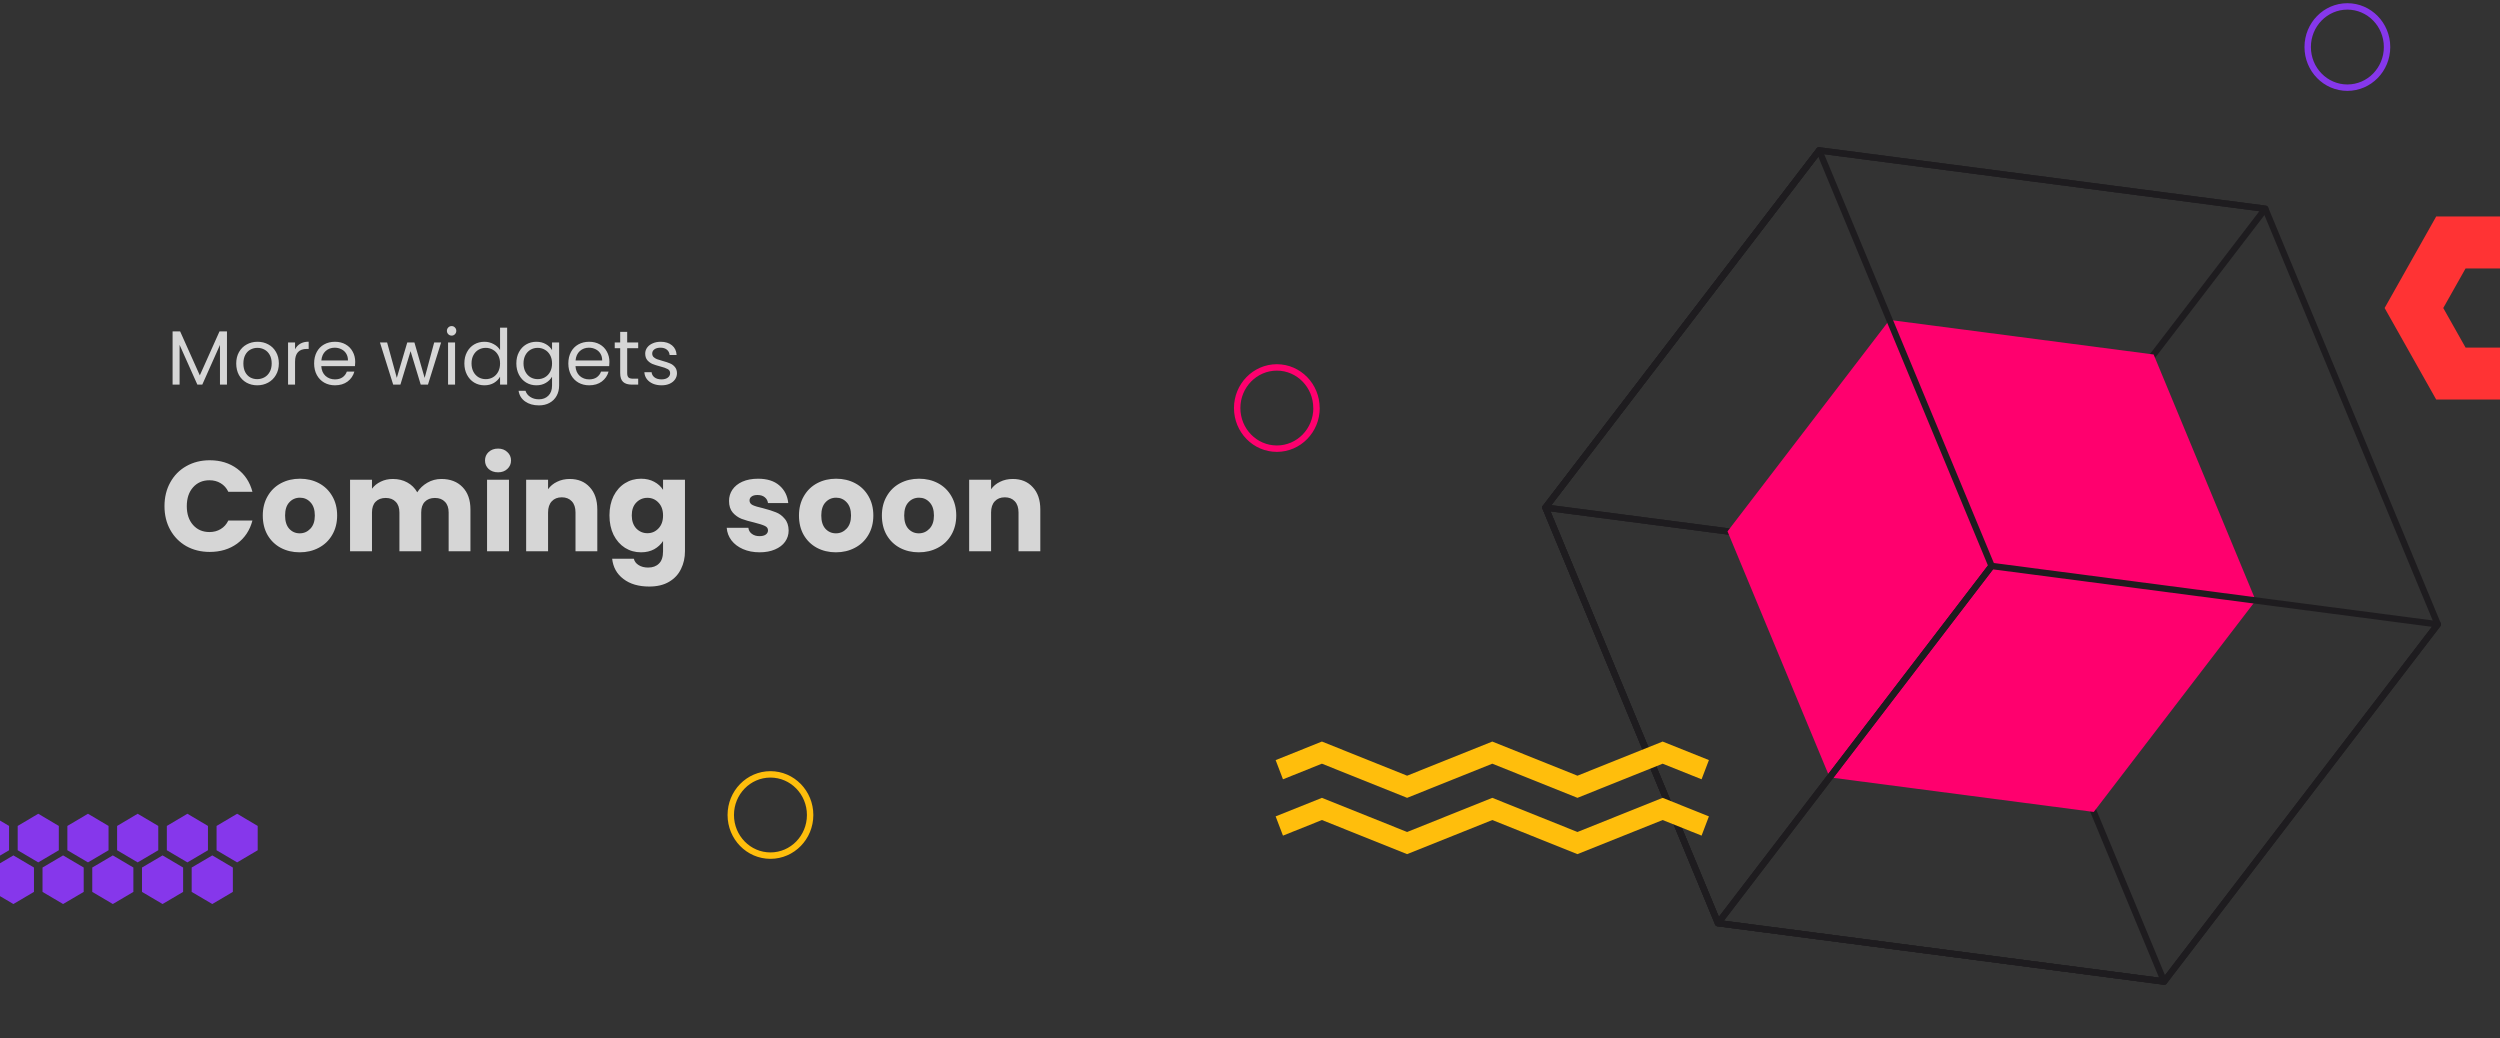 <svg width="390" height="162" viewBox="0 0 390 162" fill="none" xmlns="http://www.w3.org/2000/svg">
<rect x="0" y="0" width="390" height="162" fill="#333333" stroke="none"/>
<path d="M25.66 78.96C25.66 77.573 25.96 76.34 26.56 75.26C27.16 74.167 27.993 73.32 29.06 72.72C30.14 72.107 31.36 71.8 32.72 71.8C34.387 71.8 35.813 72.24 37 73.12C38.187 74 38.98 75.2 39.38 76.72H35.62C35.34 76.133 34.94 75.687 34.42 75.38C33.913 75.073 33.333 74.92 32.68 74.92C31.627 74.92 30.773 75.287 30.12 76.02C29.467 76.753 29.14 77.733 29.14 78.96C29.14 80.187 29.467 81.167 30.12 81.9C30.773 82.633 31.627 83 32.68 83C33.333 83 33.913 82.847 34.42 82.54C34.94 82.233 35.34 81.787 35.62 81.2H39.38C38.98 82.72 38.187 83.92 37 84.8C35.813 85.667 34.387 86.1 32.72 86.1C31.36 86.1 30.14 85.8 29.06 85.2C27.993 84.587 27.16 83.74 26.56 82.66C25.96 81.58 25.66 80.347 25.66 78.96ZM46.754 86.16C45.661 86.16 44.674 85.927 43.794 85.46C42.928 84.993 42.241 84.327 41.734 83.46C41.241 82.593 40.994 81.58 40.994 80.42C40.994 79.273 41.248 78.267 41.754 77.4C42.261 76.52 42.954 75.847 43.834 75.38C44.714 74.913 45.701 74.68 46.794 74.68C47.888 74.68 48.874 74.913 49.754 75.38C50.634 75.847 51.328 76.52 51.834 77.4C52.341 78.267 52.594 79.273 52.594 80.42C52.594 81.567 52.334 82.58 51.814 83.46C51.308 84.327 50.608 84.993 49.714 85.46C48.834 85.927 47.848 86.16 46.754 86.16ZM46.754 83.2C47.408 83.2 47.961 82.96 48.414 82.48C48.881 82 49.114 81.313 49.114 80.42C49.114 79.527 48.888 78.84 48.434 78.36C47.994 77.88 47.448 77.64 46.794 77.64C46.128 77.64 45.574 77.88 45.134 78.36C44.694 78.827 44.474 79.513 44.474 80.42C44.474 81.313 44.688 82 45.114 82.48C45.554 82.96 46.101 83.2 46.754 83.2ZM68.849 74.72C70.235 74.72 71.335 75.14 72.149 75.98C72.975 76.82 73.389 77.987 73.389 79.48V86H69.989V79.94C69.989 79.22 69.795 78.667 69.409 78.28C69.035 77.88 68.515 77.68 67.849 77.68C67.182 77.68 66.655 77.88 66.269 78.28C65.895 78.667 65.709 79.22 65.709 79.94V86H62.309V79.94C62.309 79.22 62.115 78.667 61.729 78.28C61.355 77.88 60.835 77.68 60.169 77.68C59.502 77.68 58.975 77.88 58.589 78.28C58.215 78.667 58.029 79.22 58.029 79.94V86H54.609V74.84H58.029V76.24C58.375 75.773 58.829 75.407 59.389 75.14C59.949 74.86 60.582 74.72 61.289 74.72C62.129 74.72 62.875 74.9 63.529 75.26C64.195 75.62 64.715 76.133 65.089 76.8C65.475 76.187 66.002 75.687 66.669 75.3C67.335 74.913 68.062 74.72 68.849 74.72ZM77.701 73.68C77.101 73.68 76.607 73.507 76.221 73.16C75.847 72.8 75.661 72.36 75.661 71.84C75.661 71.307 75.847 70.867 76.221 70.52C76.607 70.16 77.101 69.98 77.701 69.98C78.287 69.98 78.767 70.16 79.141 70.52C79.527 70.867 79.721 71.307 79.721 71.84C79.721 72.36 79.527 72.8 79.141 73.16C78.767 73.507 78.287 73.68 77.701 73.68ZM79.401 74.84V86H75.981V74.84H79.401ZM88.879 74.72C90.186 74.72 91.226 75.147 91.999 76C92.786 76.84 93.179 78 93.179 79.48V86H89.779V79.94C89.779 79.193 89.586 78.613 89.199 78.2C88.812 77.787 88.292 77.58 87.639 77.58C86.986 77.58 86.466 77.787 86.079 78.2C85.692 78.613 85.499 79.193 85.499 79.94V86H82.079V74.84H85.499V76.32C85.846 75.827 86.312 75.44 86.899 75.16C87.486 74.867 88.146 74.72 88.879 74.72ZM99.996 74.68C100.782 74.68 101.469 74.84 102.056 75.16C102.656 75.48 103.116 75.9 103.436 76.42V74.84H106.856V85.98C106.856 87.007 106.649 87.933 106.236 88.76C105.836 89.6 105.216 90.267 104.376 90.76C103.549 91.253 102.516 91.5 101.276 91.5C99.622 91.5 98.282 91.107 97.256 90.32C96.229 89.547 95.642 88.493 95.496 87.16H98.876C98.982 87.587 99.236 87.92 99.636 88.16C100.036 88.413 100.529 88.54 101.116 88.54C101.822 88.54 102.382 88.333 102.796 87.92C103.222 87.52 103.436 86.873 103.436 85.98V84.4C103.102 84.92 102.642 85.347 102.056 85.68C101.469 86 100.782 86.16 99.996 86.16C99.076 86.16 98.242 85.927 97.496 85.46C96.749 84.98 96.156 84.307 95.716 83.44C95.289 82.56 95.076 81.547 95.076 80.4C95.076 79.253 95.289 78.247 95.716 77.38C96.156 76.513 96.749 75.847 97.496 75.38C98.242 74.913 99.076 74.68 99.996 74.68ZM103.436 80.42C103.436 79.567 103.196 78.893 102.716 78.4C102.249 77.907 101.676 77.66 100.996 77.66C100.316 77.66 99.736 77.907 99.256 78.4C98.789 78.88 98.556 79.547 98.556 80.4C98.556 81.253 98.789 81.933 99.256 82.44C99.736 82.933 100.316 83.18 100.996 83.18C101.676 83.18 102.249 82.933 102.716 82.44C103.196 81.947 103.436 81.273 103.436 80.42ZM118.508 86.16C117.535 86.16 116.668 85.993 115.908 85.66C115.148 85.327 114.548 84.873 114.108 84.3C113.668 83.713 113.421 83.06 113.368 82.34H116.748C116.788 82.727 116.968 83.04 117.288 83.28C117.608 83.52 118.001 83.64 118.468 83.64C118.895 83.64 119.221 83.56 119.448 83.4C119.688 83.227 119.808 83.007 119.808 82.74C119.808 82.42 119.641 82.187 119.308 82.04C118.975 81.88 118.435 81.707 117.688 81.52C116.888 81.333 116.221 81.14 115.688 80.94C115.155 80.727 114.695 80.4 114.308 79.96C113.921 79.507 113.728 78.9 113.728 78.14C113.728 77.5 113.901 76.92 114.248 76.4C114.608 75.867 115.128 75.447 115.808 75.14C116.501 74.833 117.321 74.68 118.268 74.68C119.668 74.68 120.768 75.027 121.568 75.72C122.381 76.413 122.848 77.333 122.968 78.48H119.808C119.755 78.093 119.581 77.787 119.288 77.56C119.008 77.333 118.635 77.22 118.168 77.22C117.768 77.22 117.461 77.3 117.248 77.46C117.035 77.607 116.928 77.813 116.928 78.08C116.928 78.4 117.095 78.64 117.428 78.8C117.775 78.96 118.308 79.12 119.028 79.28C119.855 79.493 120.528 79.707 121.048 79.92C121.568 80.12 122.021 80.453 122.408 80.92C122.808 81.373 123.015 81.987 123.028 82.76C123.028 83.413 122.841 84 122.468 84.52C122.108 85.027 121.581 85.427 120.888 85.72C120.208 86.013 119.415 86.16 118.508 86.16ZM130.4 86.16C129.307 86.16 128.32 85.927 127.44 85.46C126.574 84.993 125.887 84.327 125.38 83.46C124.887 82.593 124.64 81.58 124.64 80.42C124.64 79.273 124.894 78.267 125.4 77.4C125.907 76.52 126.6 75.847 127.48 75.38C128.36 74.913 129.347 74.68 130.44 74.68C131.534 74.68 132.52 74.913 133.4 75.38C134.28 75.847 134.974 76.52 135.48 77.4C135.987 78.267 136.24 79.273 136.24 80.42C136.24 81.567 135.98 82.58 135.46 83.46C134.954 84.327 134.254 84.993 133.36 85.46C132.48 85.927 131.494 86.16 130.4 86.16ZM130.4 83.2C131.054 83.2 131.607 82.96 132.06 82.48C132.527 82 132.76 81.313 132.76 80.42C132.76 79.527 132.534 78.84 132.08 78.36C131.64 77.88 131.094 77.64 130.44 77.64C129.774 77.64 129.22 77.88 128.78 78.36C128.34 78.827 128.12 79.513 128.12 80.42C128.12 81.313 128.334 82 128.76 82.48C129.2 82.96 129.747 83.2 130.4 83.2ZM143.335 86.16C142.242 86.16 141.255 85.927 140.375 85.46C139.508 84.993 138.822 84.327 138.315 83.46C137.822 82.593 137.575 81.58 137.575 80.42C137.575 79.273 137.828 78.267 138.335 77.4C138.842 76.52 139.535 75.847 140.415 75.38C141.295 74.913 142.282 74.68 143.375 74.68C144.468 74.68 145.455 74.913 146.335 75.38C147.215 75.847 147.908 76.52 148.415 77.4C148.922 78.267 149.175 79.273 149.175 80.42C149.175 81.567 148.915 82.58 148.395 83.46C147.888 84.327 147.188 84.993 146.295 85.46C145.415 85.927 144.428 86.16 143.335 86.16ZM143.335 83.2C143.988 83.2 144.542 82.96 144.995 82.48C145.462 82 145.695 81.313 145.695 80.42C145.695 79.527 145.468 78.84 145.015 78.36C144.575 77.88 144.028 77.64 143.375 77.64C142.708 77.64 142.155 77.88 141.715 78.36C141.275 78.827 141.055 79.513 141.055 80.42C141.055 81.313 141.268 82 141.695 82.48C142.135 82.96 142.682 83.2 143.335 83.2ZM157.989 74.72C159.296 74.72 160.336 75.147 161.109 76C161.896 76.84 162.289 78 162.289 79.48V86H158.889V79.94C158.889 79.193 158.696 78.613 158.309 78.2C157.923 77.787 157.403 77.58 156.749 77.58C156.096 77.58 155.576 77.787 155.189 78.2C154.803 78.613 154.609 79.193 154.609 79.94V86H151.189V74.84H154.609V76.32C154.956 75.827 155.423 75.44 156.009 75.16C156.596 74.867 157.256 74.72 157.989 74.72Z" fill="white" fill-opacity="0.8"/>
<path d="M35.408 51.696V60H34.316V53.808L31.556 60H30.788L28.016 53.796V60H26.924V51.696H28.1L31.172 58.56L34.244 51.696H35.408ZM40.128 60.108C39.512 60.108 38.952 59.968 38.448 59.688C37.952 59.408 37.56 59.012 37.272 58.5C36.992 57.98 36.852 57.38 36.852 56.7C36.852 56.028 36.996 55.436 37.284 54.924C37.58 54.404 37.98 54.008 38.484 53.736C38.988 53.456 39.552 53.316 40.176 53.316C40.8 53.316 41.364 53.456 41.868 53.736C42.372 54.008 42.768 54.4 43.056 54.912C43.352 55.424 43.5 56.02 43.5 56.7C43.5 57.38 43.348 57.98 43.044 58.5C42.748 59.012 42.344 59.408 41.832 59.688C41.32 59.968 40.752 60.108 40.128 60.108ZM40.128 59.148C40.52 59.148 40.888 59.056 41.232 58.872C41.576 58.688 41.852 58.412 42.06 58.044C42.276 57.676 42.384 57.228 42.384 56.7C42.384 56.172 42.28 55.724 42.072 55.356C41.864 54.988 41.592 54.716 41.256 54.54C40.92 54.356 40.556 54.264 40.164 54.264C39.764 54.264 39.396 54.356 39.06 54.54C38.732 54.716 38.468 54.988 38.268 55.356C38.068 55.724 37.968 56.172 37.968 56.7C37.968 57.236 38.064 57.688 38.256 58.056C38.456 58.424 38.72 58.7 39.048 58.884C39.376 59.06 39.736 59.148 40.128 59.148ZM46.028 54.492C46.22 54.116 46.492 53.824 46.844 53.616C47.204 53.408 47.64 53.304 48.152 53.304V54.432H47.864C46.64 54.432 46.028 55.096 46.028 56.424V60H44.936V53.424H46.028V54.492ZM55.412 56.46C55.412 56.668 55.4 56.888 55.376 57.12H50.12C50.16 57.768 50.38 58.276 50.78 58.644C51.188 59.004 51.68 59.184 52.256 59.184C52.728 59.184 53.12 59.076 53.432 58.86C53.752 58.636 53.976 58.34 54.104 57.972H55.28C55.104 58.604 54.752 59.12 54.224 59.52C53.696 59.912 53.04 60.108 52.256 60.108C51.632 60.108 51.072 59.968 50.576 59.688C50.088 59.408 49.704 59.012 49.424 58.5C49.144 57.98 49.004 57.38 49.004 56.7C49.004 56.02 49.14 55.424 49.412 54.912C49.684 54.4 50.064 54.008 50.552 53.736C51.048 53.456 51.616 53.316 52.256 53.316C52.88 53.316 53.432 53.452 53.912 53.724C54.392 53.996 54.76 54.372 55.016 54.852C55.28 55.324 55.412 55.86 55.412 56.46ZM54.284 56.232C54.284 55.816 54.192 55.46 54.008 55.164C53.824 54.86 53.572 54.632 53.252 54.48C52.94 54.32 52.592 54.24 52.208 54.24C51.656 54.24 51.184 54.416 50.792 54.768C50.408 55.12 50.188 55.608 50.132 56.232H54.284ZM68.813 53.424L66.761 60H65.633L64.049 54.78L62.465 60H61.337L59.273 53.424H60.389L61.901 58.944L63.533 53.424H64.649L66.245 58.956L67.733 53.424H68.813ZM70.461 52.356C70.253 52.356 70.077 52.284 69.933 52.14C69.789 51.996 69.717 51.82 69.717 51.612C69.717 51.404 69.789 51.228 69.933 51.084C70.077 50.94 70.253 50.868 70.461 50.868C70.661 50.868 70.829 50.94 70.965 51.084C71.109 51.228 71.181 51.404 71.181 51.612C71.181 51.82 71.109 51.996 70.965 52.14C70.829 52.284 70.661 52.356 70.461 52.356ZM70.989 53.424V60H69.897V53.424H70.989ZM72.442 56.688C72.442 56.016 72.578 55.428 72.85 54.924C73.122 54.412 73.494 54.016 73.966 53.736C74.446 53.456 74.982 53.316 75.574 53.316C76.086 53.316 76.562 53.436 77.002 53.676C77.442 53.908 77.778 54.216 78.01 54.6V51.12H79.114V60H78.01V58.764C77.794 59.156 77.474 59.48 77.05 59.736C76.626 59.984 76.13 60.108 75.562 60.108C74.978 60.108 74.446 59.964 73.966 59.676C73.494 59.388 73.122 58.984 72.85 58.464C72.578 57.944 72.442 57.352 72.442 56.688ZM78.01 56.7C78.01 56.204 77.91 55.772 77.71 55.404C77.51 55.036 77.238 54.756 76.894 54.564C76.558 54.364 76.186 54.264 75.778 54.264C75.37 54.264 74.998 54.36 74.662 54.552C74.326 54.744 74.058 55.024 73.858 55.392C73.658 55.76 73.558 56.192 73.558 56.688C73.558 57.192 73.658 57.632 73.858 58.008C74.058 58.376 74.326 58.66 74.662 58.86C74.998 59.052 75.37 59.148 75.778 59.148C76.186 59.148 76.558 59.052 76.894 58.86C77.238 58.66 77.51 58.376 77.71 58.008C77.91 57.632 78.01 57.196 78.01 56.7ZM83.671 53.316C84.239 53.316 84.735 53.44 85.159 53.688C85.591 53.936 85.911 54.248 86.119 54.624V53.424H87.223V60.144C87.223 60.744 87.095 61.276 86.839 61.74C86.583 62.212 86.215 62.58 85.735 62.844C85.263 63.108 84.711 63.24 84.079 63.24C83.215 63.24 82.495 63.036 81.919 62.628C81.343 62.22 81.003 61.664 80.899 60.96H81.979C82.099 61.36 82.347 61.68 82.723 61.92C83.099 62.168 83.551 62.292 84.079 62.292C84.679 62.292 85.167 62.104 85.543 61.728C85.927 61.352 86.119 60.824 86.119 60.144V58.764C85.903 59.148 85.583 59.468 85.159 59.724C84.735 59.98 84.239 60.108 83.671 60.108C83.087 60.108 82.555 59.964 82.075 59.676C81.603 59.388 81.231 58.984 80.959 58.464C80.687 57.944 80.551 57.352 80.551 56.688C80.551 56.016 80.687 55.428 80.959 54.924C81.231 54.412 81.603 54.016 82.075 53.736C82.555 53.456 83.087 53.316 83.671 53.316ZM86.119 56.7C86.119 56.204 86.019 55.772 85.819 55.404C85.619 55.036 85.347 54.756 85.003 54.564C84.667 54.364 84.295 54.264 83.887 54.264C83.479 54.264 83.107 54.36 82.771 54.552C82.435 54.744 82.167 55.024 81.967 55.392C81.767 55.76 81.667 56.192 81.667 56.688C81.667 57.192 81.767 57.632 81.967 58.008C82.167 58.376 82.435 58.66 82.771 58.86C83.107 59.052 83.479 59.148 83.887 59.148C84.295 59.148 84.667 59.052 85.003 58.86C85.347 58.66 85.619 58.376 85.819 58.008C86.019 57.632 86.119 57.196 86.119 56.7ZM95.069 56.46C95.069 56.668 95.056 56.888 95.032 57.12H89.776C89.817 57.768 90.037 58.276 90.436 58.644C90.844 59.004 91.337 59.184 91.912 59.184C92.385 59.184 92.776 59.076 93.088 58.86C93.409 58.636 93.632 58.34 93.76 57.972H94.936C94.76 58.604 94.409 59.12 93.88 59.52C93.353 59.912 92.697 60.108 91.912 60.108C91.288 60.108 90.728 59.968 90.233 59.688C89.745 59.408 89.361 59.012 89.081 58.5C88.8 57.98 88.66 57.38 88.66 56.7C88.66 56.02 88.796 55.424 89.069 54.912C89.341 54.4 89.721 54.008 90.209 53.736C90.704 53.456 91.272 53.316 91.912 53.316C92.537 53.316 93.088 53.452 93.569 53.724C94.049 53.996 94.416 54.372 94.672 54.852C94.936 55.324 95.069 55.86 95.069 56.46ZM93.941 56.232C93.941 55.816 93.849 55.46 93.665 55.164C93.481 54.86 93.228 54.632 92.909 54.48C92.597 54.32 92.249 54.24 91.865 54.24C91.312 54.24 90.841 54.416 90.448 54.768C90.064 55.12 89.844 55.608 89.788 56.232H93.941ZM97.842 54.324V58.2C97.842 58.52 97.91 58.748 98.046 58.884C98.182 59.012 98.418 59.076 98.754 59.076H99.558V60H98.574C97.966 60 97.51 59.86 97.206 59.58C96.902 59.3 96.75 58.84 96.75 58.2V54.324H95.898V53.424H96.75V51.768H97.842V53.424H99.558V54.324H97.842ZM103.209 60.108C102.705 60.108 102.253 60.024 101.853 59.856C101.453 59.68 101.137 59.44 100.905 59.136C100.673 58.824 100.545 58.468 100.521 58.068H101.649C101.681 58.396 101.833 58.664 102.105 58.872C102.385 59.08 102.749 59.184 103.197 59.184C103.613 59.184 103.941 59.092 104.181 58.908C104.421 58.724 104.541 58.492 104.541 58.212C104.541 57.924 104.413 57.712 104.157 57.576C103.901 57.432 103.505 57.292 102.969 57.156C102.481 57.028 102.081 56.9 101.769 56.772C101.465 56.636 101.201 56.44 100.977 56.184C100.761 55.92 100.653 55.576 100.653 55.152C100.653 54.816 100.753 54.508 100.953 54.228C101.153 53.948 101.437 53.728 101.805 53.568C102.173 53.4 102.593 53.316 103.065 53.316C103.793 53.316 104.381 53.5 104.829 53.868C105.277 54.236 105.517 54.74 105.549 55.38H104.457C104.433 55.036 104.293 54.76 104.037 54.552C103.789 54.344 103.453 54.24 103.029 54.24C102.637 54.24 102.325 54.324 102.093 54.492C101.861 54.66 101.745 54.88 101.745 55.152C101.745 55.368 101.813 55.548 101.949 55.692C102.093 55.828 102.269 55.94 102.477 56.028C102.693 56.108 102.989 56.2 103.365 56.304C103.837 56.432 104.221 56.56 104.517 56.688C104.813 56.808 105.065 56.992 105.273 57.24C105.489 57.488 105.601 57.812 105.609 58.212C105.609 58.572 105.509 58.896 105.309 59.184C105.109 59.472 104.825 59.7 104.457 59.868C104.097 60.028 103.681 60.108 103.209 60.108Z" fill="white" fill-opacity="0.8"/>
<g clip-path="url(#clip0_2497_12430)">
<path d="M241.094 79.181L310.69 88.289L353.382 32.568L283.785 23.46L241.094 79.181Z" stroke="#1E1C1F" stroke-linejoin="round"/>
<path d="M241.094 79.181L310.69 88.289L337.605 153.12L268.009 144.012L241.094 79.181Z" stroke="#1E1C1F" stroke-linejoin="round"/>
<path d="M335.964 55.3L294.766 49.908L269.491 82.898L285.427 121.27L326.625 126.662L351.889 93.681L335.964 55.3Z" fill="#FF006E"/>
<path d="M353.382 32.568L283.785 23.46L241.094 79.181L268.009 144.012L337.605 153.12L380.297 97.399L353.382 32.568Z" stroke="#1E1C1F" stroke-linejoin="round"/>
<path d="M283.785 23.46L310.69 88.289L268.009 144.012L241.094 79.181L283.785 23.46Z" stroke="#1E1C1F" stroke-linejoin="round"/>
<path d="M310.69 88.289L380.297 97.399L337.605 153.12L268.009 144.012L310.69 88.289Z" stroke="#1E1C1F" stroke-linecap="round" stroke-linejoin="round"/>
</g>
<path d="M372.38 7.338C372.38 3.836 369.61 1 366.19 1C362.77 1 360 3.836 360 7.338C360 10.84 362.77 13.676 366.19 13.676C369.61 13.676 372.38 10.84 372.38 7.338Z" stroke="#8637EB" stroke-linecap="round" stroke-linejoin="round"/>
<g clip-path="url(#clip1_2497_12430)">
<path d="M1.415 128.846L-1.793 126.945L-5 128.846L-5 132.639L-1.793 134.531L1.415 132.639L1.415 128.846Z" fill="#8637EB"/>
<path d="M9.174 128.846L5.966 126.945L2.759 128.846L2.759 132.639L5.966 134.531L9.174 132.639L9.174 128.846Z" fill="#8637EB"/>
<path d="M16.933 128.846L13.725 126.945L10.51 128.846L10.51 132.639L13.725 134.531L16.933 132.639L16.933 128.846Z" fill="#8637EB"/>
<path d="M24.69 128.846L21.475 126.945L18.268 128.846L18.268 132.639L21.475 134.531L24.69 132.639L24.69 128.846Z" fill="#8637EB"/>
<path d="M32.441 128.846L29.234 126.945L26.026 128.846L26.026 132.639L29.234 134.531L32.441 132.639L32.441 128.846Z" fill="#8637EB"/>
<path d="M36.992 126.945L33.785 128.846L33.785 132.639L36.992 134.531L40.2 132.639L40.2 128.846L36.992 126.945Z" fill="#8637EB"/>
<path d="M-1.125 135.335L-1.125 139.136L2.09 141.028L5.298 139.136L5.298 135.335L2.09 133.442L-1.125 135.335Z" fill="#8637EB"/>
<path d="M6.634 135.335L6.634 139.136L9.841 141.028L13.057 139.136L13.057 135.335L9.841 133.442L6.634 135.335Z" fill="#8637EB"/>
<path d="M14.393 135.335L14.393 139.136L17.6 141.028L20.808 139.136L20.808 135.335L17.6 133.442L14.393 135.335Z" fill="#8637EB"/>
<path d="M22.151 135.335L22.151 139.136L25.359 141.028L28.566 139.136L28.566 135.335L25.359 133.442L22.151 135.335Z" fill="#8637EB"/>
<path d="M29.901 135.335L29.901 139.136L33.117 141.028L36.324 139.136L36.324 135.335L33.117 133.442L29.901 135.335Z" fill="#8637EB"/>
</g>
<g clip-path="url(#clip2_2497_12430)">
<path d="M246.081 124.463L232.798 119.136L219.509 124.463L206.22 119.136L200.144 121.57L199 118.575L206.22 115.682L219.509 121.009L232.798 115.682L246.081 121.009L259.37 115.682L266.59 118.575L265.446 121.57L259.37 119.136L246.081 124.463Z" fill="#FFBE0C"/>
<path d="M246.081 133.245L232.798 127.924L219.509 133.245L206.22 127.924L200.144 130.358L199 127.356L206.22 124.463L219.509 129.79L232.798 124.463L246.081 129.79L259.37 124.463L266.59 127.356L265.446 130.358L259.37 127.924L246.081 133.245Z" fill="#FFBE0C"/>
</g>
<g clip-path="url(#clip3_2497_12430)">
<path d="M396.16 33.766L380.05 33.766L372 48.05L380.05 62.334L396.16 62.334L404.21 48.05L396.16 33.766ZM391.59 54.225L384.63 54.225L381.15 48.05L384.63 41.876L391.59 41.876L395.07 48.05L391.59 54.225Z" fill="#FF3334"/>
</g>
<path d="M205.37 63.655C205.37 60.153 202.6 57.317 199.19 57.317C195.78 57.317 193 60.153 193 63.655C193 67.157 195.77 69.993 199.19 69.993C202.61 69.993 205.38 67.157 205.38 63.655H205.37Z" stroke="#FF006E" stroke-linecap="round" stroke-linejoin="round"/>
<path d="M126.38 127.14C126.38 123.638 123.61 120.801 120.19 120.801C116.77 120.801 114 123.638 114 127.14C114 130.641 116.77 133.478 120.19 133.478C123.61 133.478 126.38 130.641 126.38 127.14Z" stroke="#FFBE0C" stroke-linecap="round" stroke-linejoin="round"/>
<defs>
<clipPath id="clip0_2497_12430">
<rect width="141.39" height="122.58" fill="white" transform="translate(248.551 18.345) rotate(7.456)"/>
</clipPath>
<clipPath id="clip1_2497_12430">
<rect width="45.2" height="14.084" fill="white" transform="translate(-5 126.945)"/>
</clipPath>
<clipPath id="clip2_2497_12430">
<rect width="67.59" height="17.563" fill="white" transform="translate(199 115.682)"/>
</clipPath>
<clipPath id="clip3_2497_12430">
<rect width="32.21" height="28.558" fill="white" transform="translate(372 33.766)"/>
</clipPath>
</defs>
</svg>
